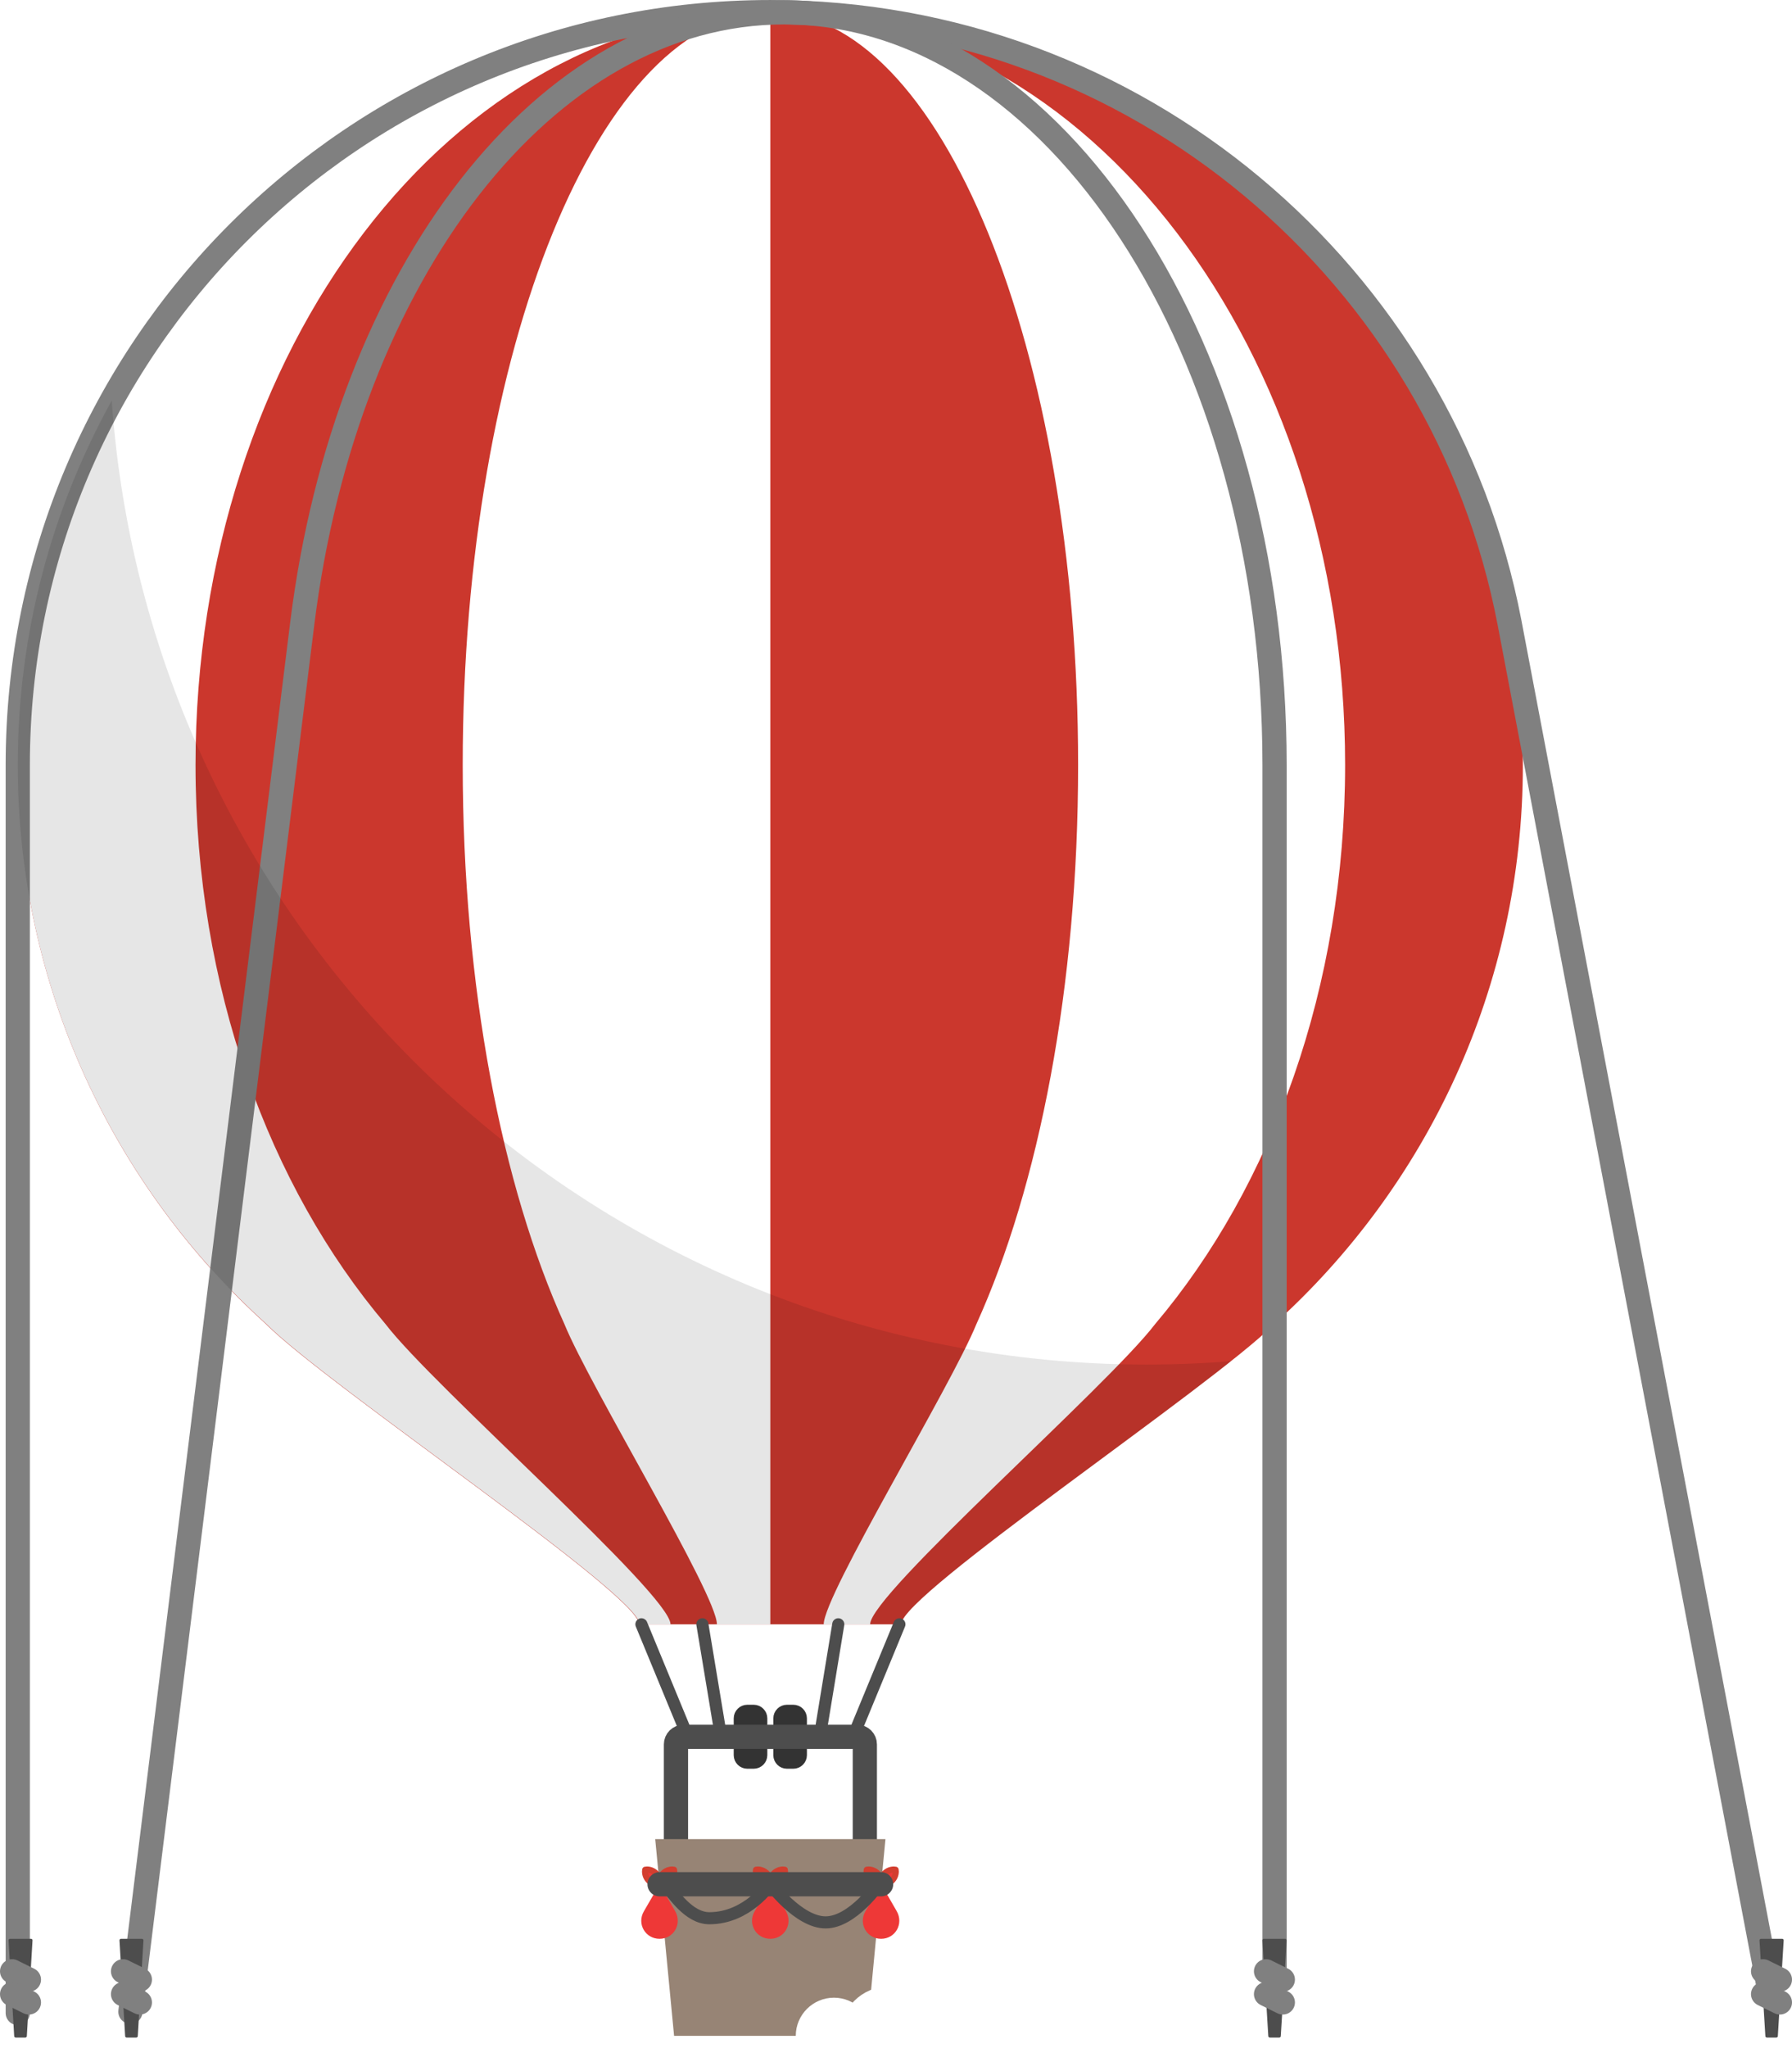 <?xml version="1.0" encoding="iso-8859-1"?>
<!-- Generator: Adobe Illustrator 18.0.0, SVG Export Plug-In . SVG Version: 6.00 Build 0)  -->
<!DOCTYPE svg PUBLIC "-//W3C//DTD SVG 1.1//EN" "http://www.w3.org/Graphics/SVG/1.1/DTD/svg11.dtd">
<svg version="1.1" id="Layer_1" xmlns="http://www.w3.org/2000/svg" xmlns:xlink="http://www.w3.org/1999/xlink" x="0px" y="0px"
	 viewBox="38.399 134.163 147.998 169.069" style="enable-background:new 38.399 134.163 147.998 169.069;" xml:space="preserve">
<g>
	<g>
		<g>
			<path style="fill:#FFFFFF;stroke:#FFFFFF;stroke-width:2;stroke-linejoin:round;stroke-miterlimit:10;" d="M93.043,302.233
				c0-1.606,1.309-2.915,2.915-2.915c1.606,0,2.915,1.309,2.915,2.915H93.043z"/>
			<path style="fill:#FFFFFF;stroke:#FFFFFF;stroke-width:2;stroke-linejoin:round;stroke-miterlimit:10;" d="M83.971,302.233
				c0-3.102,2.51-5.61,5.61-5.61c3.102,0,5.61,2.51,5.61,5.61H83.971z"/>
			<path style="fill:#FFFFFF;stroke:#FFFFFF;stroke-width:2;stroke-linejoin:round;stroke-miterlimit:10;" d="M77.364,302.233
				c0-2.167,1.762-3.928,3.928-3.928c2.167,0,3.928,1.762,3.928,3.928H77.364z"/>
		</g>
		<g>
			<path style="fill:#333333;stroke:#333333;stroke-linecap:round;stroke-linejoin:round;stroke-miterlimit:10;" d="M101.27,279.059
				c0,0.343-0.281,0.622-0.622,0.622h-0.531c-0.343,0-0.622-0.281-0.622-0.622v-3.038c0-0.343,0.281-0.622,0.622-0.622h0.531
				c0.343,0,0.622,0.281,0.622,0.622V279.059z"/>
			<path style="fill:#333333;stroke:#333333;stroke-linecap:round;stroke-linejoin:round;stroke-miterlimit:10;" d="
				M102.766,279.059c0,0.343,0.281,0.622,0.622,0.622h0.531c0.343,0,0.622-0.281,0.622-0.622v-3.038
				c0-0.343-0.281-0.622-0.622-0.622h-0.529c-0.343,0-0.622,0.281-0.622,0.622v3.038H102.766z"/>
		</g>
	</g>
	<path style="fill:none;stroke:#4D4D4D;stroke-width:2;stroke-linecap:round;stroke-miterlimit:10;" d="M94.226,285.993v-7.824
		c0-0.343,0.281-0.622,0.622-0.622h14.354c0.343,0,0.622,0.281,0.622,0.622v7.824"/>
</g>
<radialGradient id="SVGID_1_" cx="-1394.3" cy="972.74" r="102.81" gradientTransform="matrix(0.156 0 0 0.156 -37.217 134.55)" gradientUnits="userSpaceOnUse">
	<stop  offset="0" style="stop-color:#DE4A3F"/>
	<stop  offset="0.65" style="stop-color:#D43E30"/>
	<stop  offset="0.928" style="stop-color:#CE392E"/>
	<stop  offset="1" style="stop-color:#CB372D"/>
</radialGradient>
<path style="fill:url(#SVGID_1_);" d="M39.866,197.316c0-34.318,27.834-62.152,62.152-62.152s62.152,27.818,62.152,62.152
	c0,18.328-7.932,34.785-20.54,46.162c-5.159,5.159-30.811,22.318-30.811,24.78c-3.942,0-10.817,0-10.817,0s-6.857,0-10.817,0
	c0-2.462-25.654-19.621-30.811-24.78C47.798,232.1,39.866,215.644,39.866,197.316"/>
<g>
	<path style="fill:#FFFFFF;" d="M39.866,197.316c0-34.318,27.834-62.152,62.152-62.152c-26.214,0-47.471,27.834-47.471,62.152
		c0,18.328,6.063,34.785,15.695,46.162c3.942,5.159,23.533,22.318,23.533,24.78c-0.92,0-1.792,0-2.556,0
		c0-2.462-25.654-19.621-30.811-24.78C47.798,232.1,39.866,215.644,39.866,197.316"/>
	<path style="fill:#FFFFFF;" d="M119.037,243.478c5.159-11.377,8.401-27.834,8.401-46.162c0-34.318-11.377-62.152-25.404-62.152
		c26.198,0,47.455,27.834,47.455,62.152c0,18.328-6.063,34.785-15.695,46.162c-3.942,5.159-23.533,22.318-23.533,24.78
		c-1.279,0-2.603,0-3.834,0C106.445,265.796,116.933,248.637,119.037,243.478"/>
	<path style="fill:#FFFFFF;" d="M85.015,243.478c-5.159-11.377-8.401-27.834-8.401-46.162c0-34.318,11.377-62.152,25.404-62.152
		v133.094c0,0-1.979,0-4.411,0C97.607,265.796,87.119,248.637,85.015,243.478"/>
</g>
<path style="fill:#978475;" d="M109.982,302.233H94.07l-1.558-16.239h19.014L109.982,302.233z"/>
<g>
	<g>
		<path style="fill:none;stroke:#808080;stroke-width:2;stroke-linecap:round;stroke-miterlimit:10;" d="M39.866,300.347V197.316
			c0-34.318,27.834-62.152,62.152-62.152c30.296,0,55.545,21.694,61.047,50.386l21.476,113.007"/>
		<path style="fill:none;stroke:#808080;stroke-width:2;stroke-linecap:round;stroke-miterlimit:10;" d="M143.662,298.29V197.332
			c0-34.318-18.141-62.152-40.504-62.152c-19.746,0-36.203,21.694-39.788,50.386L49.17,300.24"/>
	</g>
	<path style="fill:#4D4D4D;stroke:#4D4D4D;stroke-width:0.25;stroke-linejoin:round;stroke-miterlimit:10;" d="M40.49,302.249
		h-0.794l-0.467-7.902h1.73L40.49,302.249z"/>
	<g>
		<path style="fill:none;stroke:#808080;stroke-width:2;stroke-linecap:round;stroke-miterlimit:10;" d="M39.399,296.904
			l1.387,0.686"/>
		<path style="fill:none;stroke:#808080;stroke-width:2;stroke-linecap:round;stroke-miterlimit:10;" d="M39.399,298.789
			l1.387,0.686"/>
	</g>
	<path style="fill:#4D4D4D;stroke:#4D4D4D;stroke-width:0.25;stroke-linejoin:round;stroke-miterlimit:10;" d="M49.653,302.249
		h-0.794l-0.467-7.902h1.73L49.653,302.249z"/>
	<g>
		<path style="fill:none;stroke:#808080;stroke-width:2;stroke-linecap:round;stroke-miterlimit:10;" d="M48.562,296.904
			l1.387,0.686"/>
		<path style="fill:none;stroke:#808080;stroke-width:2;stroke-linecap:round;stroke-miterlimit:10;" d="M48.562,298.789
			l1.387,0.686"/>
	</g>
	<path style="fill:#4D4D4D;stroke:#4D4D4D;stroke-width:0.25;stroke-linejoin:round;stroke-miterlimit:10;" d="M144.051,302.249
		h-0.78l-0.483-7.902h1.746L144.051,302.249z"/>
	<g>
		<path style="fill:none;stroke:#808080;stroke-width:2;stroke-linecap:round;stroke-miterlimit:10;" d="M142.959,296.904
			l1.387,0.686"/>
		<path style="fill:none;stroke:#808080;stroke-width:2;stroke-linecap:round;stroke-miterlimit:10;" d="M142.959,298.789
			l1.387,0.686"/>
	</g>
	<path style="fill:#4D4D4D;stroke:#4D4D4D;stroke-width:0.25;stroke-linejoin:round;stroke-miterlimit:10;" d="M185.102,302.249
		h-0.78l-0.483-7.902h1.746L185.102,302.249z"/>
	<g>
		<path style="fill:none;stroke:#808080;stroke-width:2;stroke-linecap:round;stroke-miterlimit:10;" d="M184.01,296.904
			l1.387,0.686"/>
		<path style="fill:none;stroke:#808080;stroke-width:2;stroke-linecap:round;stroke-miterlimit:10;" d="M184.01,298.789
			l1.387,0.686"/>
	</g>
</g>
<path style="opacity:0.1;enable-background:new    ;" d="M39.866,197.316c0-10.909,2.821-21.165,7.761-30.079
	c3.132,44.479,40.193,79.577,85.468,79.577c2.354,0,4.676-0.094,6.982-0.281c-8.728,6.935-27.242,19.637-27.242,21.726
	c-3.942,0-10.817,0-10.817,0s-6.857,0-10.817,0c0-2.462-25.654-19.621-30.811-24.78C47.798,232.1,39.866,215.644,39.866,197.316"/>
<g>
	<path style="fill:#EE3837;" d="M92.871,289.718c-0.405,0.702-0.81,1.387-1.293,2.228c-0.608,1.043,0.124,2.276,1.293,2.276
		s1.885-1.231,1.293-2.276C93.681,291.104,93.26,290.372,92.871,289.718"/>
	<path style="fill:#EE3837;" d="M111.167,289.718c-0.405,0.702-0.81,1.387-1.293,2.228c-0.608,1.043,0.124,2.276,1.293,2.276
		s1.885-1.231,1.293-2.276C111.977,291.104,111.556,290.372,111.167,289.718"/>
	<path style="fill:#EE3837;" d="M102.018,289.718c-0.405,0.702-0.81,1.387-1.293,2.228c-0.608,1.043,0.124,2.276,1.293,2.276
		c1.169,0,1.885-1.231,1.293-2.276C102.828,291.104,102.409,290.372,102.018,289.718"/>
</g>
<g>
	<g>
		<g>
			<path style="fill:none;stroke:#4D4D4D;stroke-linecap:round;stroke-linejoin:round;stroke-miterlimit:10;" d="M93.306,289.718
				c0.732,0.826,1.979,2.805,3.679,2.805c3.164,0,5.033-2.805,5.033-2.805s2.338,3.148,4.567,3.148s4.411-3.148,4.411-3.148"/>
			<path style="fill:none;stroke:#4D4D4D;stroke-linecap:round;stroke-linejoin:round;stroke-miterlimit:10;" d="M95.207,277.546
				l-3.834-9.289"/>
			<path style="fill:none;stroke:#4D4D4D;stroke-linecap:round;stroke-linejoin:round;stroke-miterlimit:10;" d="M108.845,277.546
				l3.834-9.289"/>
			<path style="fill:none;stroke:#4D4D4D;stroke-linecap:round;stroke-linejoin:round;stroke-miterlimit:10;" d="M97.95,277.546
				l-1.542-9.289"/>
			<path style="fill:none;stroke:#4D4D4D;stroke-linecap:round;stroke-linejoin:round;stroke-miterlimit:10;" d="M106.102,277.546
				l1.528-9.289"/>
		</g>
		<g>
			<path style="fill:#FFFFFF;stroke:#FFFFFF;stroke-width:2;stroke-linejoin:round;stroke-miterlimit:10;" d="M113.755,302.233
				c0-0.888,0.716-1.606,1.606-1.606c0.888,0,1.606,0.716,1.606,1.606H113.755z"/>
			<path style="fill:#FFFFFF;stroke:#FFFFFF;stroke-width:2;stroke-linejoin:round;stroke-miterlimit:10;" d="M108.751,302.233
				c0-1.7,1.387-3.086,3.086-3.086c1.7,0,3.086,1.371,3.086,3.086H108.751z"/>
			<path style="fill:#FFFFFF;stroke:#FFFFFF;stroke-width:2;stroke-linejoin:round;stroke-miterlimit:10;" d="M105.12,302.233
				c0-1.185,0.966-2.151,2.151-2.151c1.185,0,2.151,0.966,2.151,2.151H105.12z"/>
		</g>
		<g>
			<path style="fill:#EE3837;stroke:#D33E2F;stroke-width:0.5;stroke-linejoin:round;stroke-miterlimit:10;" d="M91.826,288.503
				c-0.046,0-0.094,0.016-0.14,0.016c0,0.046-0.016,0.094-0.016,0.14c0,0.592,0.483,1.075,1.075,1.075
				c0.046,0,0.094-0.016,0.14-0.016c0-0.046,0.016-0.094,0.016-0.14C92.885,288.97,92.402,288.503,91.826,288.503z"/>
			<path style="fill:#EE3837;stroke:#D33E2F;stroke-width:0.5;stroke-linejoin:round;stroke-miterlimit:10;" d="M93.93,288.503
				c0.046,0,0.094,0.016,0.14,0.016c0,0.046,0.016,0.094,0.016,0.14c0,0.592-0.483,1.075-1.075,1.075
				c-0.046,0-0.094-0.016-0.14-0.016c0-0.046-0.016-0.094-0.016-0.14C92.855,288.97,93.338,288.503,93.93,288.503z"/>
			<path style="fill:#EE3837;stroke:#D33E2F;stroke-width:0.5;stroke-linejoin:round;stroke-miterlimit:10;" d="M100.975,288.503
				c-0.046,0-0.094,0.016-0.14,0.016c0,0.046-0.016,0.094-0.016,0.14c0,0.592,0.483,1.075,1.075,1.075
				c0.046,0,0.094-0.016,0.14-0.016c0-0.046,0.016-0.094,0.016-0.14C102.034,288.97,101.551,288.503,100.975,288.503z"/>
			<path style="fill:#EE3837;stroke:#D33E2F;stroke-width:0.5;stroke-linejoin:round;stroke-miterlimit:10;" d="M103.077,288.503
				c0.046,0,0.094,0.016,0.14,0.016c0,0.046,0.016,0.094,0.016,0.14c0,0.592-0.483,1.075-1.075,1.075
				c-0.046,0-0.094-0.016-0.14-0.016c0-0.046-0.016-0.094-0.016-0.14C102.002,288.97,102.487,288.503,103.077,288.503z"/>
			<path style="fill:#EE3837;stroke:#D33E2F;stroke-width:0.5;stroke-linejoin:round;stroke-miterlimit:10;" d="M110.122,288.503
				c-0.046,0-0.094,0.016-0.14,0.016c0,0.046-0.016,0.094-0.016,0.14c0,0.592,0.483,1.075,1.075,1.075
				c0.046,0,0.094-0.016,0.14-0.016c0-0.046,0.016-0.094,0.016-0.14C111.183,288.97,110.7,288.503,110.122,288.503z"/>
			<path style="fill:#EE3837;stroke:#D33E2F;stroke-width:0.5;stroke-linejoin:round;stroke-miterlimit:10;" d="M112.226,288.503
				c0.046,0,0.094,0.016,0.14,0.016c0,0.046,0.016,0.094,0.016,0.14c0,0.592-0.483,1.075-1.075,1.075
				c-0.046,0-0.094-0.016-0.14-0.016c0-0.046-0.016-0.094-0.016-0.14C111.151,288.97,111.634,288.503,112.226,288.503z"/>
		</g>
	</g>
	<path style="fill:none;stroke:#4D4D4D;stroke-width:2;stroke-linecap:round;stroke-miterlimit:10;" d="M92.871,289.718h18.296"/>
</g>
</svg>
